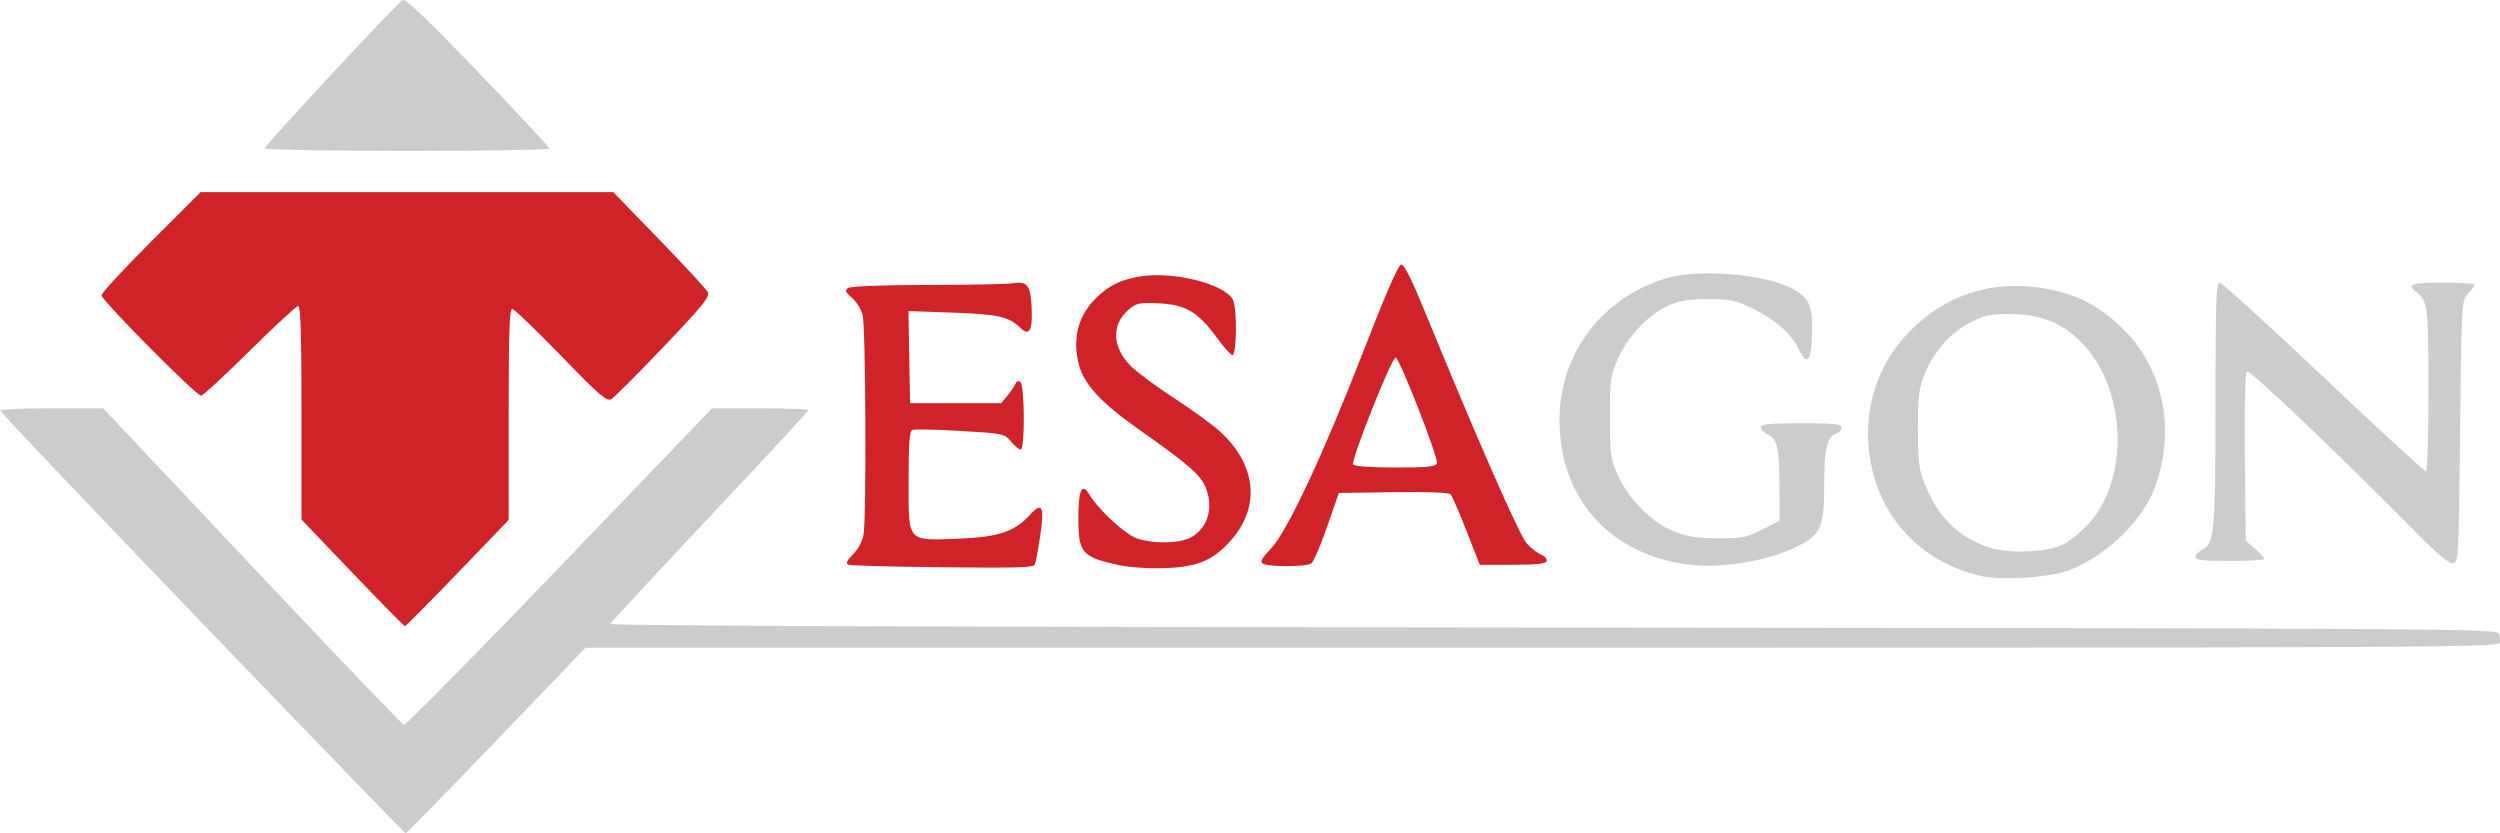 <?xml version="1.0" encoding="utf-8"?>
<svg width="250px" height="83.333px" viewBox="0 0 250 83.333" version="1.1" xmlns:xlink="http://www.w3.org/1999/xlink" xmlns="http://www.w3.org/2000/svg">
  <defs>
    <path d="M0 0L250 0L250 83.333L0 83.333L0 0Z" id="path_1" />
    <clipPath id="mask_1">
      <use xlink:href="#path_1" />
    </clipPath>
  </defs>
  <g id="svg">
    <path d="M0 0L250 0L250 83.333L0 83.333L0 0Z" id="Background" fill="#FFFFFF" fill-opacity="0" fill-rule="evenodd" stroke="none" />
    <g clip-path="url(#mask_1)">
      <g id="Group">
        <path d="M35.247 57.285L30.15 51.953L30.15 41.271C30.15 33.577 30.06 30.59 29.827 30.59C29.65 30.59 27.464 32.61 24.971 35.079C22.477 37.549 20.287 39.569 20.104 39.569C19.617 39.569 10.153 30.026 10.153 29.534C10.153 29.305 12.382 26.89 15.106 24.167L20.06 19.216L40.694 19.216L61.328 19.216L65.902 23.93C68.418 26.523 70.607 28.893 70.767 29.196C71.015 29.668 70.37 30.47 66.357 34.681C63.772 37.395 61.418 39.75 61.126 39.917C60.674 40.174 59.932 39.533 56.08 35.554C53.596 32.988 51.407 30.889 51.215 30.889C50.949 30.889 50.867 33.382 50.867 41.443L50.867 51.997L45.757 57.307C42.946 60.227 40.578 62.616 40.495 62.616C40.412 62.616 38.05 60.217 35.247 57.285L35.247 57.285ZM93.451 56.718C88.941 56.669 85.068 56.557 84.845 56.471C84.544 56.353 84.663 56.086 85.31 55.427C85.841 54.888 86.251 54.101 86.36 53.416C86.655 51.559 86.57 32.624 86.262 31.486C86.106 30.91 85.621 30.135 85.183 29.762C84.515 29.193 84.456 29.038 84.819 28.794C85.069 28.626 88.396 28.5 92.732 28.496C96.846 28.491 100.666 28.417 101.22 28.331C102.722 28.096 103.046 28.483 103.159 30.644C103.286 33.054 102.954 33.676 102.026 32.772C100.892 31.666 99.778 31.419 95.242 31.261L90.846 31.108L90.925 35.712L91.005 40.317L95.562 40.317L100.12 40.317L100.783 39.514C101.148 39.073 101.5 38.544 101.566 38.339C101.631 38.134 101.839 38.066 102.028 38.187C102.473 38.473 102.513 44.957 102.069 44.957C101.903 44.957 101.468 44.595 101.102 44.152C100.454 43.368 100.32 43.34 96.028 43.093C93.604 42.953 91.449 42.907 91.241 42.991C90.948 43.108 90.861 44.269 90.861 48.083C90.861 54.308 90.647 54.058 95.819 53.87C99.798 53.727 101.487 53.166 102.99 51.492C104.238 50.103 104.477 50.638 103.999 53.745C103.779 55.178 103.539 56.412 103.467 56.487C103.199 56.766 101.453 56.807 93.451 56.718L93.451 56.718ZM111.817 56.494C108.2 55.71 107.837 55.286 107.837 51.837C107.837 48.961 108.193 48.205 108.951 49.47C109.892 51.039 112.592 53.505 113.769 53.869C115.605 54.437 118.179 54.335 119.256 53.652C120.815 52.663 121.345 50.763 120.6 48.829C120.093 47.51 118.934 46.495 113.812 42.889C110.011 40.213 108.312 38.334 107.84 36.286C107.25 33.728 107.853 31.521 109.611 29.8C110.913 28.526 112.066 27.965 114.051 27.642C117.372 27.1 122.515 28.407 123.297 29.991C123.731 30.872 123.677 35.539 123.232 35.51C123.074 35.5 122.379 34.716 121.687 33.769C119.804 31.192 118.573 30.463 115.898 30.336C113.874 30.24 113.633 30.294 112.805 31.018C111.133 32.482 111.232 34.74 113.051 36.576C113.671 37.202 115.636 38.661 117.419 39.818C119.201 40.976 121.273 42.484 122.022 43.17C125.602 46.449 126.055 50.605 123.193 53.918C121.373 56.022 119.81 56.696 116.469 56.814C114.871 56.87 112.939 56.737 111.817 56.494L111.817 56.494ZM126.29 56.362C125.986 56.161 126.168 55.819 127.092 54.859C128.727 53.158 132.42 45.253 136.474 34.781C138.495 29.561 139.819 26.52 140.096 26.464C140.413 26.401 141.113 27.794 142.65 31.551C147.642 43.751 151.946 53.541 152.67 54.341C153.095 54.81 153.745 55.316 154.114 55.465C154.482 55.614 154.731 55.903 154.665 56.108C154.579 56.376 153.624 56.48 151.261 56.48L147.976 56.48L146.658 53.104C145.933 51.247 145.211 49.594 145.054 49.431C144.88 49.249 142.652 49.165 139.326 49.215L133.883 49.297L132.706 52.69C132.059 54.556 131.346 56.204 131.121 56.352C130.598 56.696 126.809 56.704 126.29 56.362L126.29 56.362ZM143.691 46.328C143.871 45.84 140 35.906 139.571 35.757C139.212 35.632 135.067 46.034 135.312 46.447C135.422 46.632 137.086 46.753 139.514 46.753C142.719 46.753 143.566 46.667 143.691 46.328L143.691 46.328Z" id="logo-red" fill="#CF2329" fill-rule="evenodd" stroke="none" />
        <path d="M20.21 62.301C9.095 50.734 0 41.171 0 41.05C0 40.929 2.321 40.831 5.158 40.831L10.317 40.831L25.198 56.619C33.383 65.303 40.222 72.444 40.397 72.488C40.571 72.532 47.576 65.427 55.963 56.7L71.211 40.83L76.032 40.83C78.683 40.83 80.852 40.909 80.852 41.005C80.852 41.101 76.418 45.887 70.998 51.641C65.578 57.395 61.1 62.232 61.047 62.391C60.986 62.576 94.861 62.707 155.248 62.755C241.667 62.824 249.568 62.87 249.837 63.313C249.998 63.579 250.048 64.017 249.949 64.286C249.782 64.738 242.41 64.776 154.159 64.776L58.55 64.776L49.634 74.055C44.73 79.158 40.651 83.333 40.569 83.333C40.487 83.333 31.326 73.869 20.21 62.301L20.21 62.301ZM198.103 57.598C192.048 56.213 187.828 51.659 186.96 45.574C186.3 40.948 187.707 36.514 190.878 33.225C194.686 29.276 199.76 27.793 205.291 29.012C208.079 29.626 210.069 30.718 212.228 32.819C216.327 36.808 217.592 42.906 215.516 48.677C214.318 52.009 210.736 55.502 206.976 57.003C205.107 57.749 200.201 58.078 198.103 57.598L198.103 57.598ZM206.454 54.383C207.091 54.039 208.205 53.098 208.93 52.293C212.882 47.897 212.66 39.246 208.477 34.593C206.512 32.408 204.246 31.428 201.124 31.413C199.013 31.404 198.453 31.517 197.034 32.242C195.026 33.268 193.31 35.227 192.433 37.494C191.873 38.943 191.781 39.718 191.788 42.926C191.794 45.992 191.903 46.943 192.387 48.192C193.686 51.544 195.613 53.542 198.621 54.657C200.686 55.423 204.796 55.279 206.454 54.383L206.454 54.383ZM168.285 56.39C160.683 55.153 155.95 49.63 155.95 41.996C155.95 35.398 160.15 29.802 166.576 27.839C169.866 26.834 176.713 27.415 179.34 28.922C180.973 29.86 181.288 30.631 181.2 33.473C181.115 36.223 180.718 36.65 179.864 34.91C179.096 33.344 177.525 31.96 175.242 30.836C173.564 30.01 173.075 29.909 170.768 29.916C168.703 29.922 167.888 30.061 166.74 30.602C164.777 31.527 162.777 33.656 161.798 35.859C161.031 37.584 160.986 37.917 160.994 41.728C161.001 45.469 161.059 45.898 161.772 47.496C162.834 49.879 165.153 52.226 167.324 53.114C168.69 53.673 169.604 53.819 171.786 53.827C174.265 53.837 174.694 53.752 176.245 52.947L177.962 52.055L177.946 48.762C177.928 44.8 177.736 43.908 176.803 43.466C176.411 43.281 176.091 42.949 176.091 42.728C176.091 42.412 176.945 42.327 180.12 42.327C183.424 42.327 184.148 42.404 184.148 42.756C184.148 42.992 183.908 43.264 183.616 43.36C182.718 43.657 182.421 44.894 182.421 48.337C182.421 52.664 182.127 53.395 179.925 54.545C176.835 56.157 171.78 56.958 168.285 56.39L168.285 56.39ZM241.832 53.473C233.321 44.87 224.935 36.893 224.681 37.158C224.512 37.333 224.437 40.705 224.489 45.756L224.574 54.067L225.509 54.879C226.023 55.325 226.444 55.781 226.444 55.893C226.444 56.004 224.891 56.096 222.992 56.096C220.298 56.096 219.539 56.007 219.539 55.695C219.539 55.474 219.855 55.144 220.241 54.961C221.44 54.392 221.55 53.169 221.551 40.307C221.553 30.144 221.616 28.259 221.958 28.259C222.181 28.259 226.847 32.502 232.327 37.688C237.807 42.873 242.415 47.116 242.568 47.116C242.739 47.116 242.845 44.016 242.845 39.015C242.845 30.674 242.768 30.041 241.648 29.215C240.611 28.45 241.136 28.259 244.284 28.259C246.024 28.259 247.449 28.352 247.449 28.464C247.449 28.577 247.157 28.992 246.801 29.386C246.155 30.101 246.154 30.128 246.01 43.174C245.869 55.966 245.854 56.247 245.291 56.317C244.901 56.365 243.785 55.448 241.831 53.473L241.832 53.473ZM26.471 14.829C26.471 14.547 39.581 0.441 40.24 0.013C40.536 -0.179 42.52 1.706 47.799 7.194C51.736 11.287 54.957 14.738 54.957 14.863C54.957 14.987 48.547 15.089 40.714 15.089C32.844 15.089 26.471 14.973 26.471 14.829L26.471 14.829Z" id="logo-black" fill="#CCCCCC" fill-rule="evenodd" stroke="none" />
      </g>
    </g>
  </g>
</svg>
